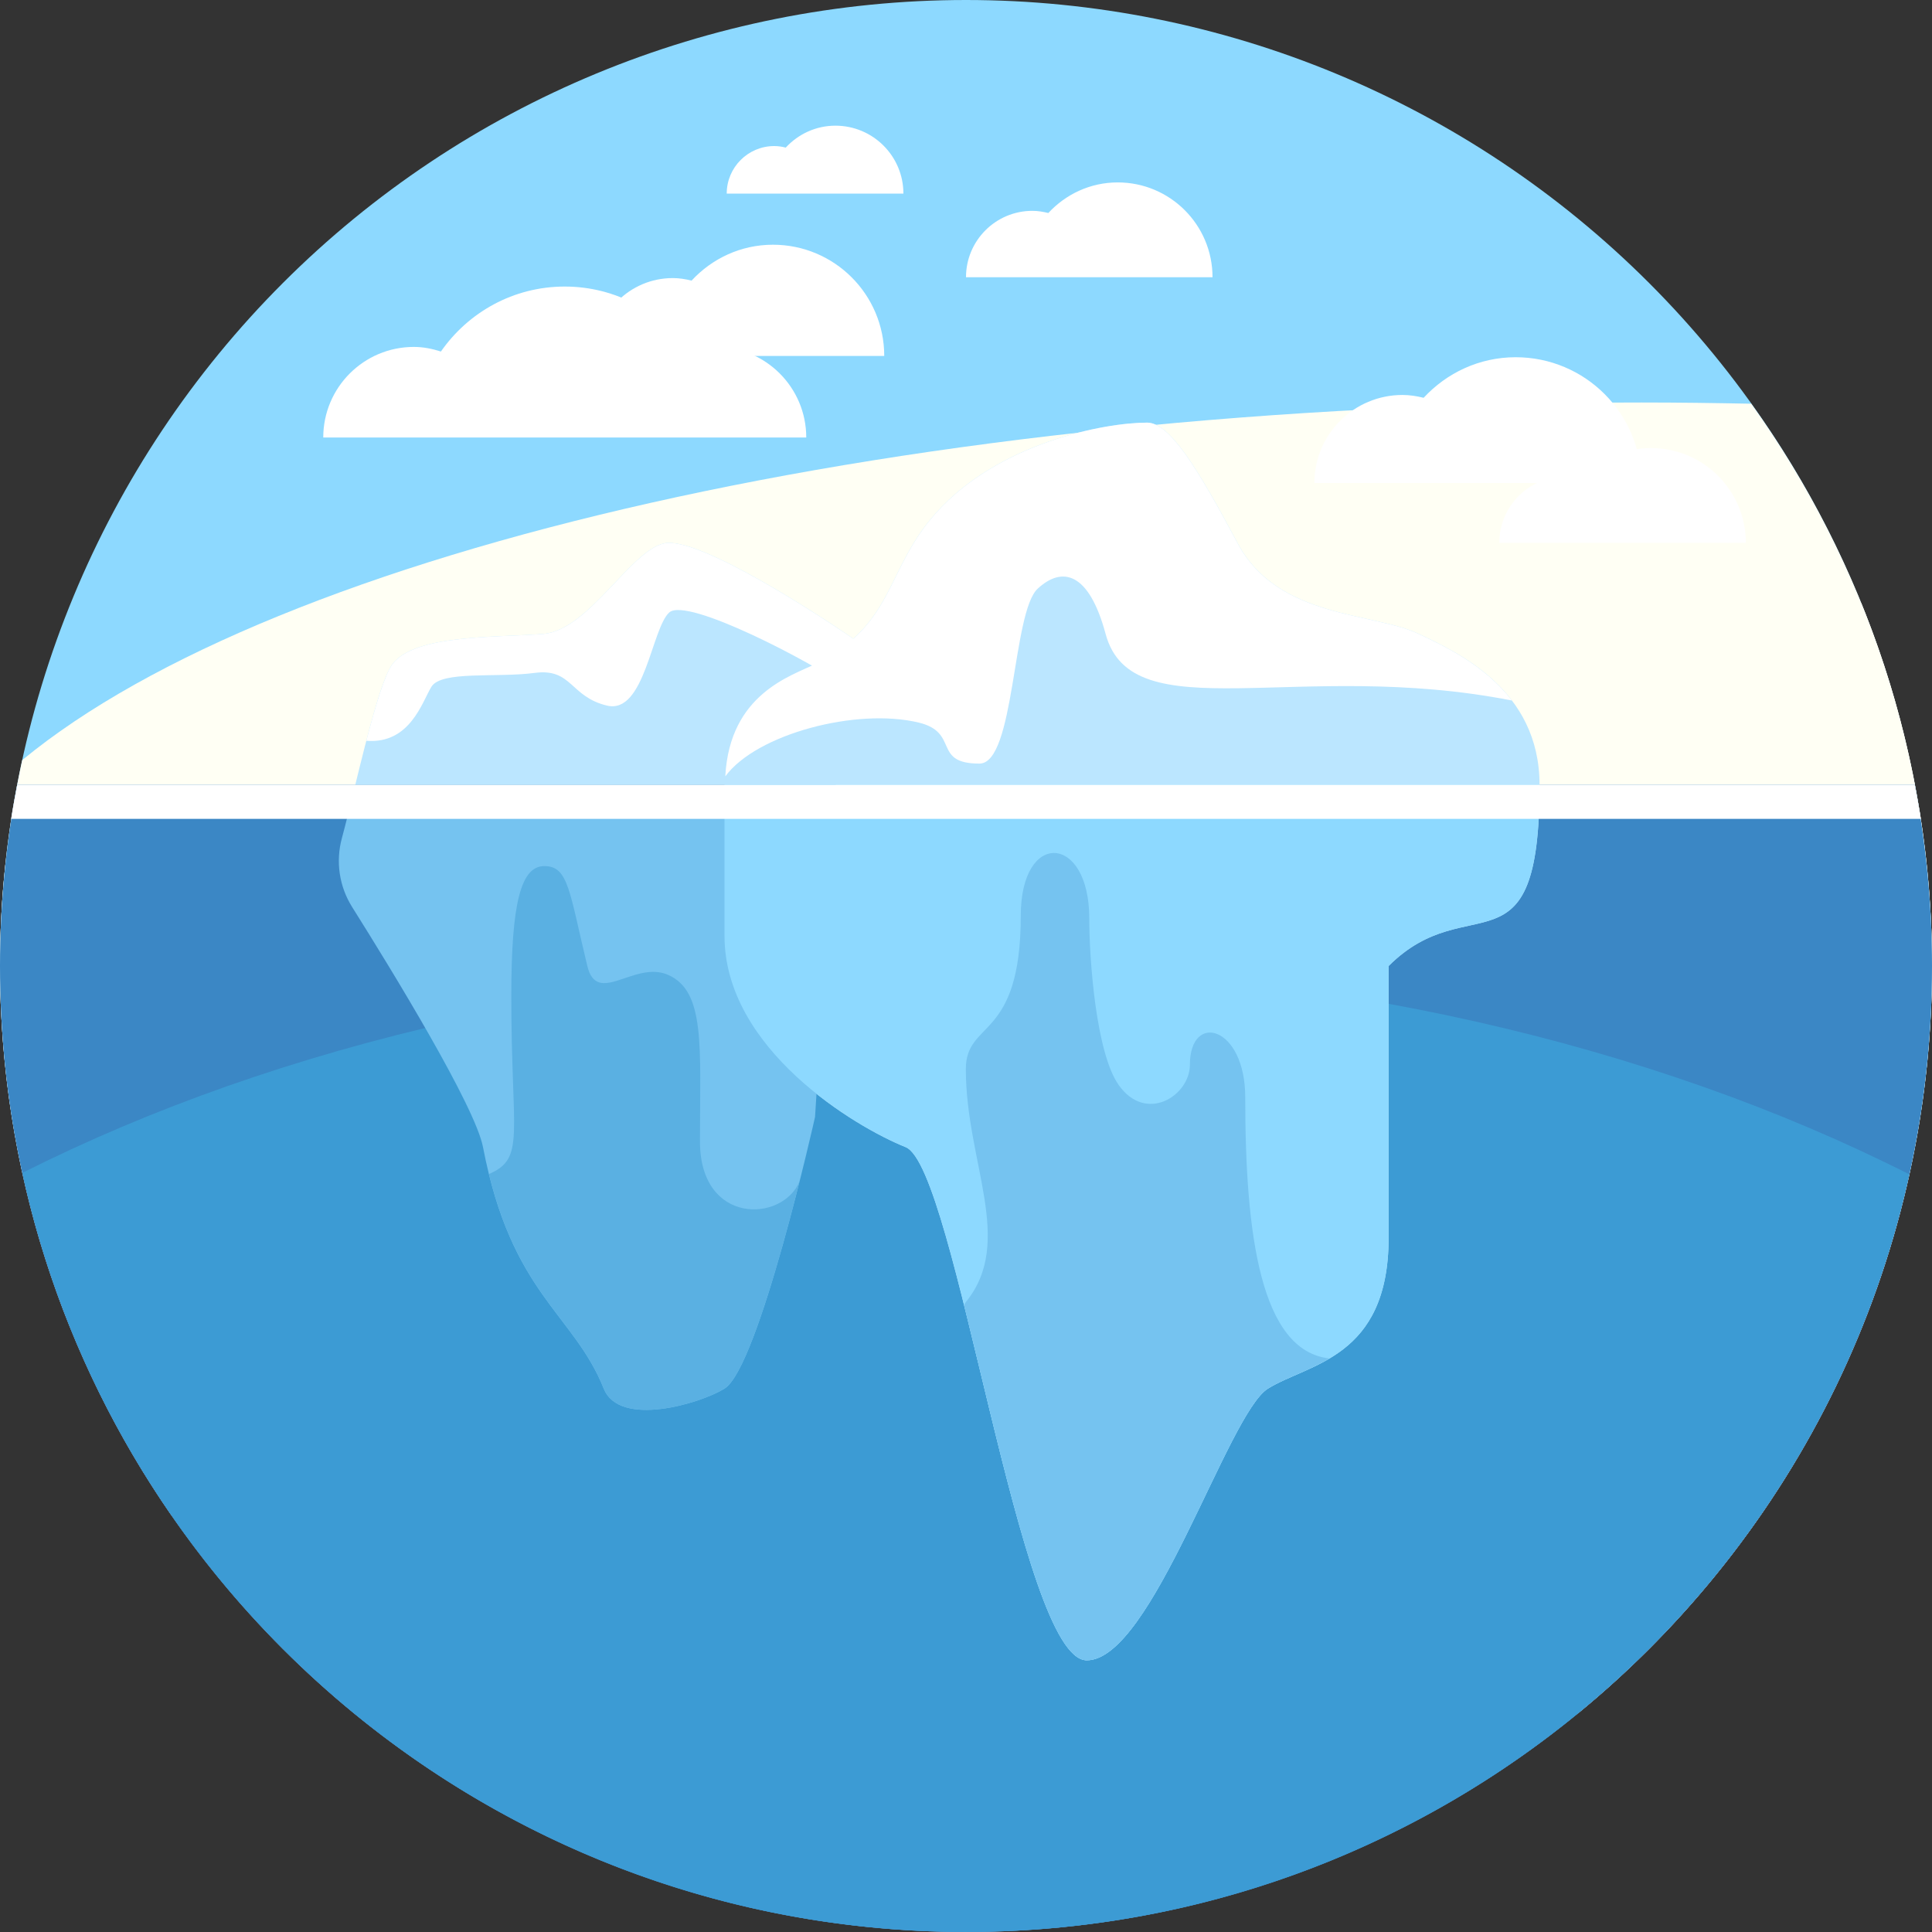 <svg width="60" height="60" viewBox="0 0 60 60" fill="none" xmlns="http://www.w3.org/2000/svg">
<rect x="0" y="0" width="60" height="60" fill="#333333" stroke="none"/>
<g clip-path="url(#clip0_14_5267)">
<path d="M0 30C0 37.956 3.161 45.587 8.787 51.213C14.413 56.839 22.044 60 30 60C37.956 60 45.587 56.839 51.213 51.213C56.839 45.587 60 37.956 60 30C60 22.044 56.839 14.413 51.213 8.787C45.587 3.161 37.956 0 30 0C22.044 0 14.413 3.161 8.787 8.787C3.161 14.413 0 22.044 0 30Z" fill="#8DD9FF"/>
<path d="M0.69 23.606C0.242 25.667 0 27.805 0 30C0 32.195 0.242 34.333 0.69 36.394C8.574 42.895 28.109 47.5 50.977 47.5C52.123 47.5 53.258 47.485 54.387 47.462C57.916 42.542 60 36.516 60 30C60 23.484 57.916 17.458 54.387 12.538C53.258 12.516 52.123 12.5 50.977 12.5C28.109 12.5 8.574 17.105 0.69 23.606Z" fill="#FFFFF4"/>
<path d="M0 30C0 36.339 1.971 42.216 5.327 47.06C16.18 50.113 31.477 52.327 49.011 53.206C55.719 47.704 60 39.353 60 30C60 26.011 59.215 22.206 57.801 18.724C33.503 19.295 12.544 22.389 0.169 26.825C0.057 27.88 0.001 28.939 0 30Z" fill="#FFFFF4"/>
<path d="M20.625 16.875C19.57 17.109 18.281 19.57 16.875 19.687C15.469 19.805 12.891 19.687 12.188 20.625C11.85 21.075 11.405 22.855 11.033 24.375H25.957L26.68 19.961C25.508 19.14 21.68 16.64 20.625 16.875Z" fill="#BBE6FF"/>
<path d="M0 30C0 46.569 13.431 60 30 60C46.569 60 60 46.569 60 30C60 28.076 59.812 26.198 59.466 24.375H0.534C0.188 26.198 0 28.076 0 30Z" fill="#3B87C5"/>
<path d="M29.95 30C18.853 30 8.673 32.409 0.697 36.423C3.522 49.37 14.701 59.192 28.306 59.95C28.871 59.968 29.431 60 30.002 60C30.009 60 30.017 59.999 30.024 59.999C30.584 59.999 31.134 59.968 31.688 59.95C45.279 59.196 56.451 49.395 59.293 36.469C51.303 32.428 41.089 30 29.95 30Z" fill="#3C9BD4"/>
<path d="M22.227 10.774C21.931 10.774 21.653 10.832 21.385 10.917C20.539 9.7 19.134 8.899 17.539 8.899C15.944 8.899 14.54 9.7 13.693 10.917C13.426 10.832 13.147 10.774 12.852 10.774C11.298 10.774 10.039 12.034 10.039 13.587H25.039C25.039 12.034 23.78 10.774 22.227 10.774Z" fill="white"/>
<path d="M18.477 11.055C18.477 9.719 19.559 8.636 20.895 8.636C21.097 8.636 21.29 8.668 21.477 8.715C22.108 8.033 23.003 7.6 24.005 7.6C25.914 7.6 27.461 9.147 27.461 11.055H18.477Z" fill="white"/>
<path d="M30 8.61C30 7.471 30.923 6.548 32.061 6.548C32.233 6.548 32.397 6.576 32.557 6.615C33.095 6.034 33.858 5.665 34.712 5.665C36.338 5.665 37.656 6.983 37.656 8.61H30ZM46.562 16.859C46.562 15.721 47.485 14.798 48.624 14.798C48.796 14.798 48.96 14.825 49.12 14.865C49.657 14.284 50.42 13.915 51.274 13.915C52.9 13.915 54.219 15.233 54.219 16.859H46.562ZM22.569 6.013C22.569 5.197 23.231 4.536 24.046 4.536C24.17 4.536 24.287 4.555 24.402 4.584C24.787 4.167 25.334 3.903 25.945 3.903C27.111 3.903 28.056 4.848 28.056 6.013H22.569Z" fill="white"/>
<path d="M40.82 15C40.82 13.49 42.044 12.266 43.555 12.266C43.782 12.266 44.001 12.302 44.212 12.354C44.926 11.584 45.937 11.094 47.07 11.094C49.228 11.094 50.977 12.843 50.977 15H40.82Z" fill="white"/>
<path d="M47.812 24.375C47.812 21.406 45.259 20.259 44.062 19.688C42.644 19.009 39.688 19.219 38.438 16.875C37.188 14.531 36.324 13.125 35.625 13.125C34.297 13.125 31.016 13.75 29.062 15.938C27.474 17.717 27.812 19.375 25.312 20.625C24.56 21.001 22.5 21.558 22.5 24.375V29.062C22.5 32.578 26.562 35 28.125 35.625C29.688 36.25 31.665 51.562 33.75 51.562C35.781 51.562 38.125 43.906 39.375 43.125C40.625 42.344 43.125 42.2 43.125 38.438V30C45.623 27.502 47.812 30.469 47.812 24.375Z" fill="#BBE6FF"/>
<path d="M11.033 24.375C10.878 25.008 10.735 25.598 10.619 26.025C10.52 26.385 10.497 26.762 10.552 27.132C10.607 27.502 10.739 27.856 10.938 28.172C12.157 30.111 14.754 34.347 15 35.625C15.879 40.195 17.812 40.781 18.75 43.125C19.237 44.341 21.738 43.594 22.5 43.125C23.575 42.464 25.312 34.688 25.312 34.688L25.957 24.375H11.033Z" fill="#75C3F0"/>
<path d="M28.125 35.625C29.688 36.25 31.665 51.562 33.75 51.562C35.781 51.562 38.125 43.906 39.375 43.125C40.625 42.344 43.125 42.2 43.125 38.438V30C45.623 27.502 47.812 30.469 47.812 24.375H22.5V29.062C22.5 32.578 26.562 35 28.125 35.625Z" fill="#8DD9FF"/>
<path d="M20.625 16.875C19.57 17.109 18.281 19.57 16.875 19.687C15.469 19.805 12.891 19.687 12.188 20.625C11.949 20.942 11.658 21.924 11.376 23.006C12.737 23.114 13.11 21.797 13.398 21.328C13.711 20.82 15.43 21.055 16.602 20.898C17.773 20.742 17.695 21.64 18.856 21.914C20.017 22.187 20.234 19.531 20.781 19.023C21.328 18.515 25.312 20.625 26.211 21.289L26.526 20.899L26.68 19.961C25.508 19.14 21.68 16.64 20.625 16.875Z" fill="white"/>
<path d="M44.062 19.688C42.644 19.009 39.688 19.219 38.438 16.875C37.188 14.531 36.324 13.125 35.625 13.125C34.297 13.125 31.016 13.75 29.062 15.938C27.474 17.717 27.812 19.375 25.312 20.625C24.586 20.988 22.659 21.54 22.525 24.11C23.496 22.793 26.602 21.973 28.535 22.441C29.808 22.75 28.945 23.714 30.417 23.714C31.523 23.714 31.433 19.014 32.227 18.281C32.988 17.578 33.818 17.763 34.336 19.688C35.156 22.734 40.312 20.449 46.953 21.755C46.1 20.633 44.814 20.047 44.062 19.688ZM0.346 25.43H59.654C59.6 25.075 59.532 24.725 59.466 24.375H0.534C0.468 24.725 0.4 25.075 0.346 25.43Z" fill="white"/>
<path d="M38.672 34.08C38.672 31.851 36.953 31.412 36.953 33.069C36.953 34.026 35.591 34.903 34.739 33.692C34.044 32.703 33.828 29.835 33.828 28.516C33.828 25.899 31.701 25.76 31.701 28.436C31.701 32.344 29.995 31.662 29.995 33.203C29.995 36.094 31.523 38.555 30 40.43C29.977 40.459 29.96 40.497 29.938 40.528C31.11 45.216 32.408 51.563 33.75 51.563C35.781 51.563 38.125 43.907 39.375 43.125C39.888 42.804 40.611 42.588 41.287 42.188C39.141 41.953 38.672 38.322 38.672 34.08Z" fill="#75C3F0"/>
<path d="M21.738 35.449C21.738 32.5 21.914 30.781 20.742 30.273C19.703 29.823 18.545 31.26 18.24 30C17.68 27.684 17.656 26.897 16.906 26.897C16.172 26.897 15.879 28.057 15.879 30.938C15.879 35.281 16.328 35.965 15.184 36.462C16.125 40.277 17.873 40.933 18.75 43.125C19.237 44.341 21.738 43.594 22.5 43.125C23.221 42.681 24.238 39.043 24.831 36.691C24.297 37.969 21.738 38.051 21.738 35.449Z" fill="#5AB0E2"/>
</g>
<defs>
<clipPath id="clip0_14_5267">
<rect width="60" height="60" fill="white"/>
</clipPath>
</defs>
</svg>
